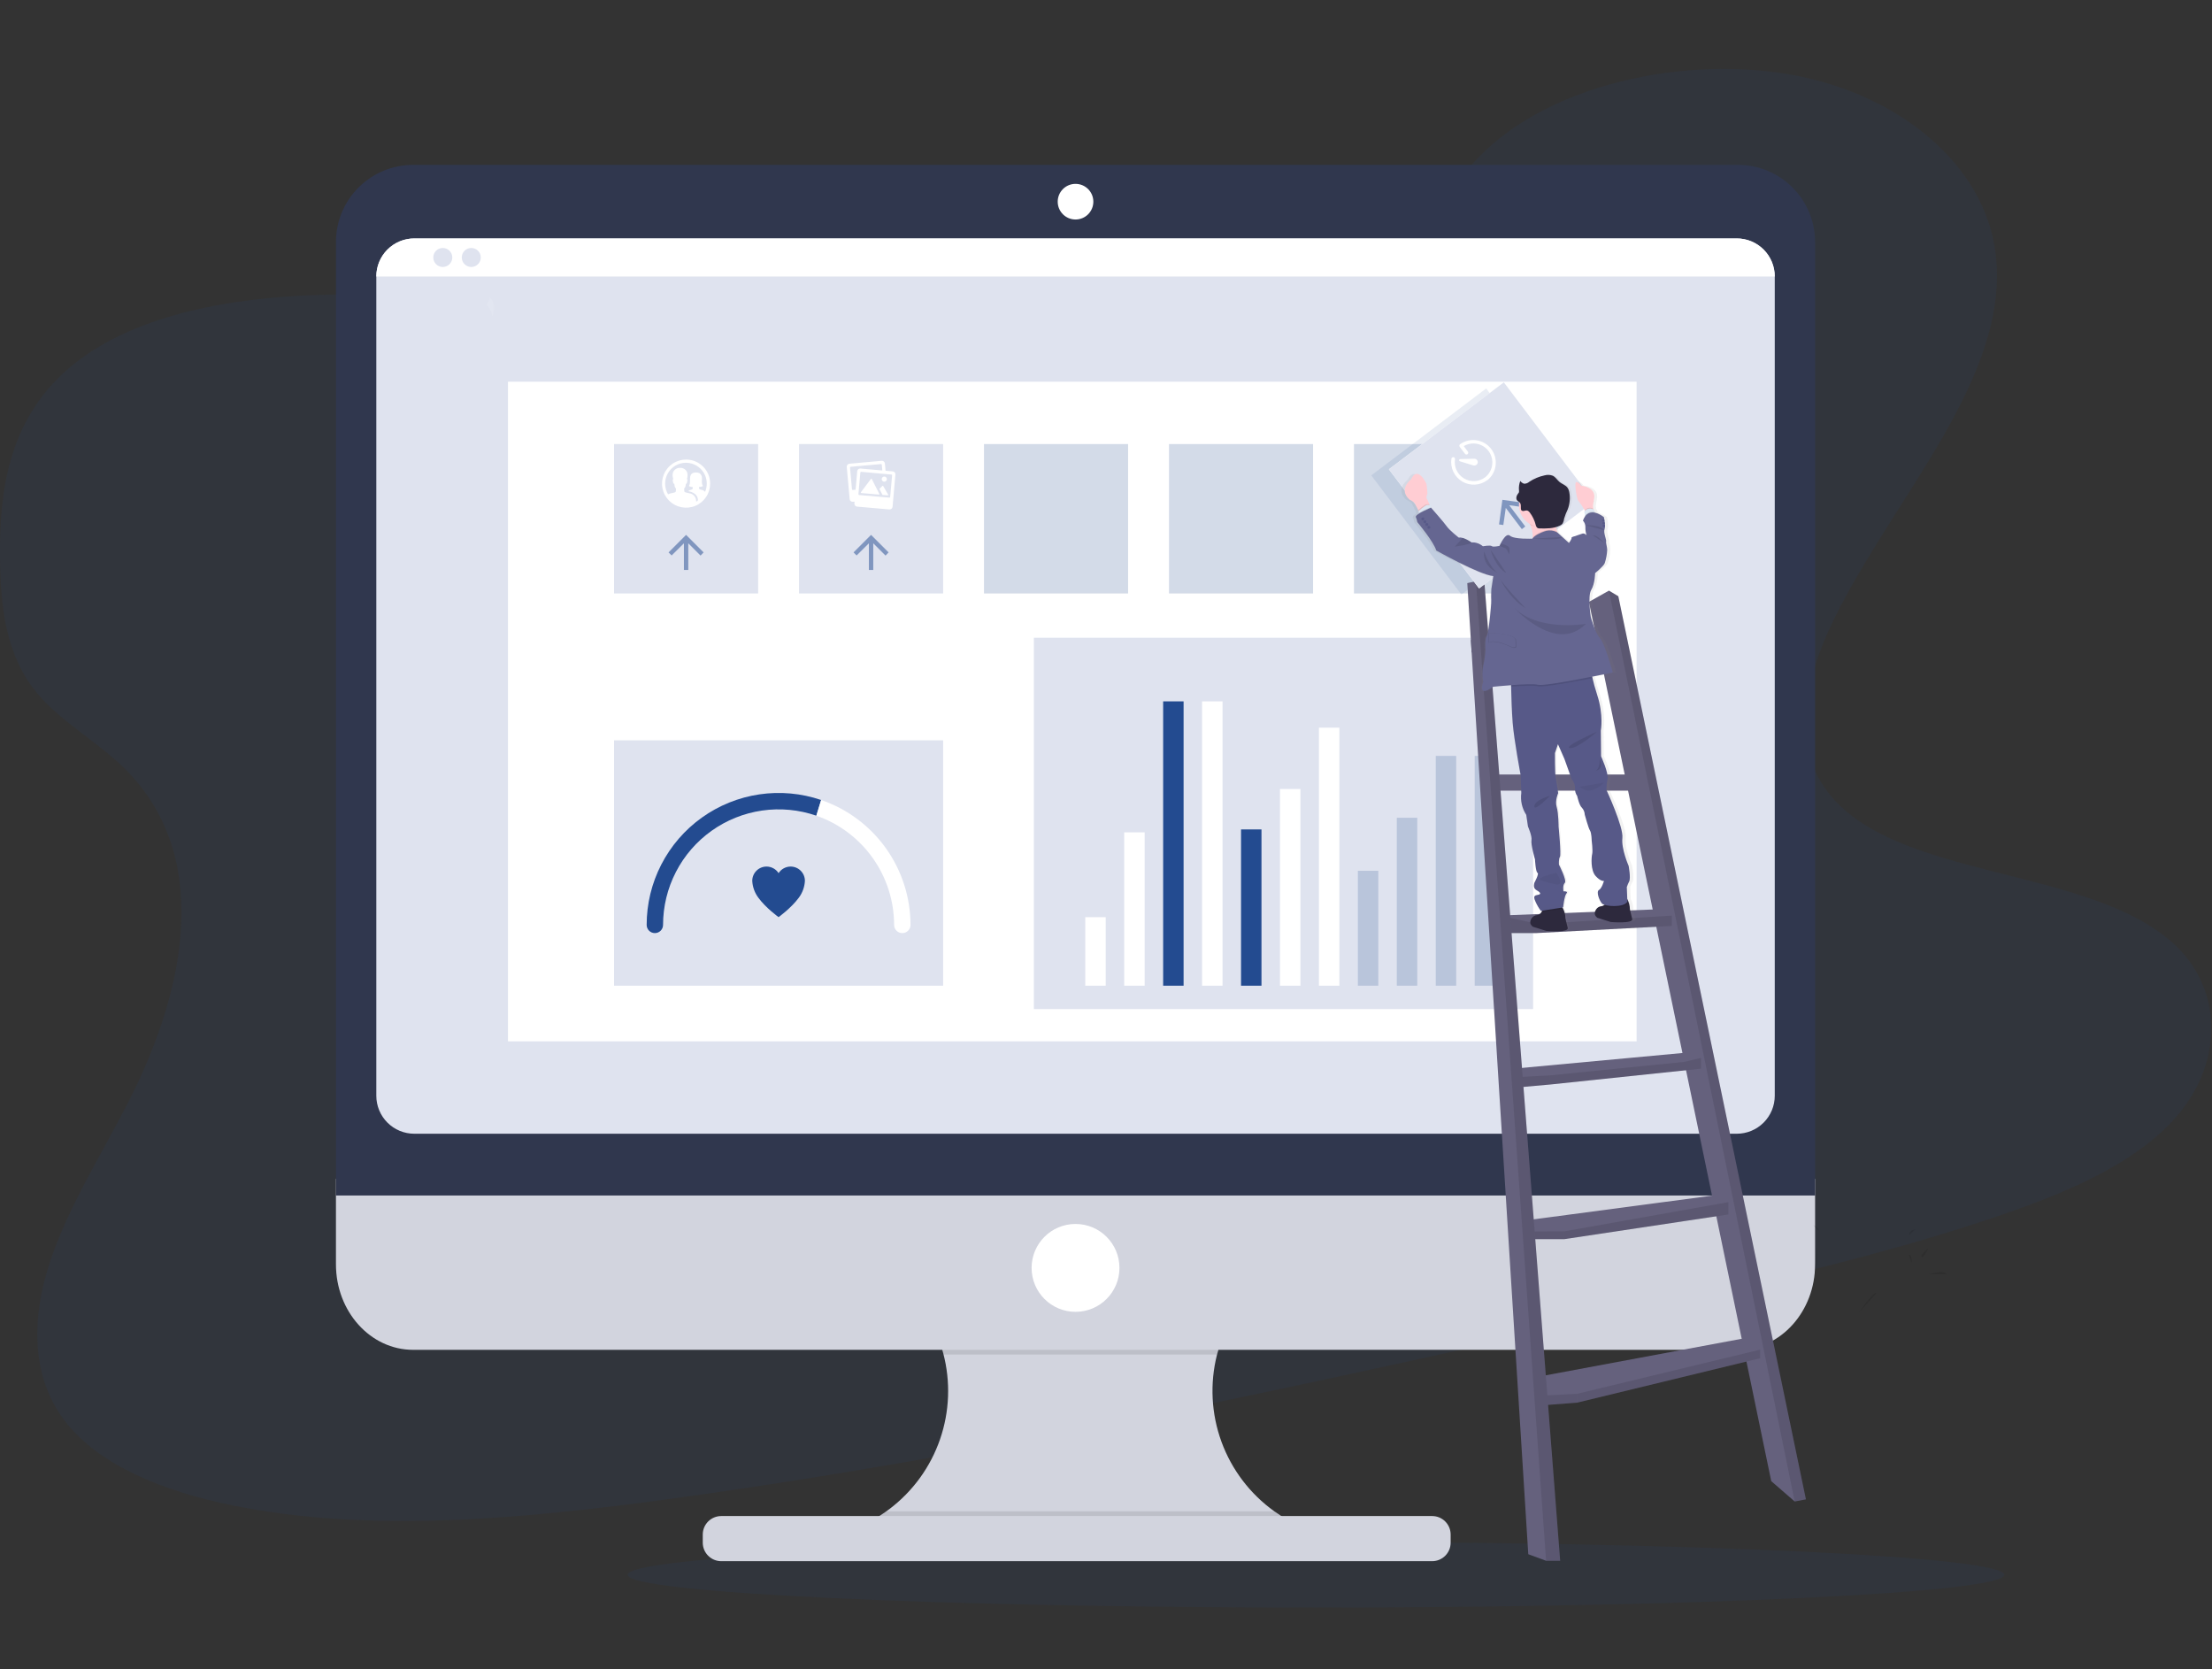 <svg width="1136" height="857" viewBox="0 0 1136 857" fill="none" xmlns="http://www.w3.org/2000/svg">
<rect x="0" y="0" width="1136" height="857" fill="#333333" stroke="none"/>
<g clip-path="url(#clip0)">
<path opacity="0.1" d="M584.53 172.83C513.13 184.75 441.62 178.33 372.78 169.45C303.94 160.57 235.26 149.23 163.71 151.43C117.71 152.86 66.54 161.9 34.71 189.64C4.09 216.34 -0.29 252.83 0 285.82C0.22 310.65 2.55 336.36 19.36 356.31C31.03 370.17 48.87 380.22 62.36 393.03C109.36 437.61 96.03 506.67 66.27 565.16C52.27 592.59 35.16 619.53 25.77 647.65C16.38 675.77 15.45 706.1 33.15 729.43C50.69 752.51 84.24 765.82 119.15 772.94C190.04 787.41 268.72 779.94 344.82 769.56C513.25 746.43 679.85 709.02 845.85 671.72C907.32 657.91 969.06 644.03 1028.2 623.72C1061.04 612.46 1094.45 598.29 1115.48 575.89C1142.17 547.44 1142.41 508.17 1116.04 484.34C1071.85 444.43 972.85 451.89 938.48 406.43C919.54 381.43 927.25 347.82 941.72 318.26C972.72 254.86 1033.47 192.61 1024.72 128.9C1018.72 85.14 976.34 48.51 920.04 38.38C861.04 27.76 785.63 45.49 752.26 88.99C717.85 133.77 647.57 162.31 584.53 172.83Z" fill="#234B90"/>
<path d="M889.28 151.43L889.58 151.94C862.48 185.77 860.69 238.3 860.58 238.75L854.87 232.15C854.97 231.67 862 185.48 889.28 151.43Z" fill="#444053"/>
<path d="M902.18 234.16C902.18 234.16 887.53 203.43 900.57 183.43" stroke="#444053" stroke-miterlimit="10"/>
<path d="M926.99 156.69C926.99 156.69 906.85 175.93 909.42 186.63" stroke="#444053" stroke-miterlimit="10"/>
<path d="M914.85 149.89C914.85 149.89 895.97 153.27 893.33 147.08" stroke="#444053" stroke-miterlimit="10"/>
<path d="M890.31 127.1C890.31 127.1 899.85 139.73 902.31 136.9" stroke="#444053" stroke-miterlimit="10"/>
<path d="M872.9 137.69C872.9 137.69 872.84 165.94 865.2 167.94" stroke="#444053" stroke-miterlimit="10"/>
<path d="M810.02 174.29C810.02 174.29 840.56 176.9 854.65 161.14" stroke="#444053" stroke-miterlimit="10"/>
<path d="M865.01 104.31C865.01 104.31 857.62 132.97 837.24 140.68" stroke="#444053" stroke-miterlimit="10"/>
<path d="M791.7 144.11C791.7 144.11 813.32 151.62 831.91 132.48" stroke="#444053" stroke-miterlimit="10"/>
<path d="M792.52 107.03C792.52 107.03 810.46 107.15 814.67 101.3" stroke="#444053" stroke-miterlimit="10"/>
<path opacity="0.1" d="M675.84 825.45C871.078 825.45 1029.35 817.915 1029.35 808.62C1029.35 799.325 871.078 791.79 675.84 791.79C480.602 791.79 322.33 799.325 322.33 808.62C322.33 817.915 480.602 825.45 675.84 825.45Z" fill="#234B90"/>
<path d="M668.59 784.06V791.88H437.33V785.52C451.433 780.295 463.669 771.003 472.488 758.821C481.308 746.638 486.314 732.113 486.874 717.083C487.434 702.054 483.522 687.196 475.634 674.391C467.745 661.586 456.235 651.41 442.56 645.15H667.02C656.705 649.888 647.58 656.873 640.312 665.594C633.045 674.314 627.82 684.549 625.02 695.55C621.262 710.365 622.059 725.969 627.305 740.324C632.552 754.68 642.005 767.12 654.43 776.02C658.849 779.199 663.596 781.894 668.59 784.06V784.06Z" fill="#D2D4DE"/>
<path opacity="0.1" d="M667.02 645.15C656.705 649.888 647.58 656.873 640.312 665.594C633.045 674.314 627.82 684.549 625.02 695.55H484.58C481.78 684.549 476.555 674.314 469.288 665.594C462.021 656.873 452.895 649.888 442.58 645.15H667.02Z" fill="black"/>
<path d="M172.53 605.32V649.21C172.53 673.46 190.27 693.11 212.16 693.11H892.54C914.43 693.11 932.17 673.46 932.17 649.21V605.32H172.53Z" fill="#D2D4DE"/>
<path opacity="0.1" d="M668.59 784.06V791.88H437.33V785.52C443.674 783.165 449.675 779.969 455.17 776.02H654.41C658.835 779.2 663.589 781.895 668.59 784.06V784.06Z" fill="black"/>
<path d="M735.5 778.46H370.41C365.163 778.46 360.91 782.713 360.91 787.96V792.13C360.91 797.377 365.163 801.63 370.41 801.63H735.5C740.747 801.63 745 797.377 745 792.13V787.96C745 782.713 740.747 778.46 735.5 778.46Z" fill="#D2D4DE"/>
<path d="M932.17 124.29C932.17 113.779 927.995 103.699 920.562 96.267C913.13 88.835 903.05 84.66 892.54 84.66H212.16C201.649 84.66 191.569 88.835 184.137 96.267C176.705 103.699 172.53 113.779 172.53 124.29V613.85H932.17V124.29Z" fill="#30374E"/>
<path d="M911.45 141.97V562.64C911.45 567.814 909.394 572.777 905.735 576.436C902.077 580.094 897.114 582.15 891.94 582.15H212.77C210.207 582.151 207.67 581.647 205.302 580.667C202.934 579.687 200.783 578.25 198.971 576.439C197.159 574.627 195.722 572.475 194.742 570.108C193.762 567.74 193.258 565.202 193.26 562.64V141.97C193.256 139.405 193.758 136.865 194.736 134.495C195.715 132.124 197.151 129.97 198.964 128.155C200.776 126.34 202.928 124.9 205.297 123.918C207.666 122.936 210.205 122.43 212.77 122.43H891.94C894.504 122.431 897.043 122.938 899.411 123.921C901.78 124.903 903.931 126.343 905.743 128.158C907.555 129.972 908.991 132.126 909.971 134.496C910.95 136.866 911.452 139.406 911.45 141.97V141.97Z" fill="#DFE3EF"/>
<path d="M552.35 112.71C557.404 112.71 561.5 108.613 561.5 103.56C561.5 98.507 557.404 94.41 552.35 94.41C547.297 94.41 543.2 98.507 543.2 103.56C543.2 108.613 547.297 112.71 552.35 112.71Z" fill="white"/>
<path d="M552.35 673.6C564.81 673.6 574.91 663.5 574.91 651.04C574.91 638.58 564.81 628.48 552.35 628.48C539.89 628.48 529.79 638.58 529.79 651.04C529.79 663.5 539.89 673.6 552.35 673.6Z" fill="white"/>
<path d="M911.44 141.97H193.26C193.255 139.405 193.755 136.864 194.734 134.493C195.712 132.122 197.148 129.967 198.961 128.152C200.773 126.337 202.926 124.897 205.295 123.915C207.665 122.933 210.205 122.429 212.77 122.43H891.93C894.495 122.429 897.035 122.933 899.404 123.915C901.774 124.897 903.927 126.337 905.739 128.152C907.551 129.967 908.988 132.122 909.966 134.493C910.944 136.864 911.445 139.405 911.44 141.97V141.97Z" fill="white"/>
<path d="M227.4 137.09C230.095 137.09 232.28 134.905 232.28 132.21C232.28 129.515 230.095 127.33 227.4 127.33C224.705 127.33 222.52 129.515 222.52 132.21C222.52 134.905 224.705 137.09 227.4 137.09Z" fill="#DFE3EF"/>
<path d="M242.03 137.09C244.725 137.09 246.91 134.905 246.91 132.21C246.91 129.515 244.725 127.33 242.03 127.33C239.335 127.33 237.15 129.515 237.15 132.21C237.15 134.905 239.335 137.09 242.03 137.09Z" fill="#DFE3EF"/>
<path d="M840.5 196H260.88V534.72H840.5V196Z" fill="white"/>
<path opacity="0.1" d="M931.15 628.97C931.15 628.97 933.44 629.97 933.96 631.46C934.48 632.95 931.15 628.97 931.15 628.97Z" fill="black"/>
<path opacity="0.1" d="M983.57 631.26C983.57 631.26 980.45 631.57 980.34 634.26L983.57 631.26Z" fill="black"/>
<path opacity="0.1" d="M954.66 673.89C954.97 673.58 962.14 662.97 963.81 663.89L954.66 673.89Z" fill="black"/>
<path opacity="0.1" d="M990.33 641.03C990.33 641.03 985.96 644.26 986.89 645.3C987.82 646.34 990.33 641.03 990.33 641.03Z" fill="black"/>
<path opacity="0.1" d="M990.53 654.34C990.53 654.34 998.64 651.74 999.53 654.34H990.53Z" fill="black"/>
<path opacity="0.1" d="M933.31 640.43C933.31 640.43 933.31 652.28 932.31 653.43C931.31 654.58 933.31 640.43 933.31 640.43Z" fill="black"/>
<path opacity="0.1" d="M980.19 644.23L981.69 648.47C981.69 648.47 982.29 644.31 980.19 644.23Z" fill="black"/>
<path d="M389.35 228.01H315.35V304.73H389.35V228.01Z" fill="#DFE3EF"/>
<path d="M484.35 228.01H410.35V304.73H484.35V228.01Z" fill="#DFE3EF"/>
<path opacity="0.2" d="M579.35 228.01H505.35V304.73H579.35V228.01Z" fill="#234B90"/>
<path opacity="0.2" d="M674.35 228.01H600.35V304.73H674.35V228.01Z" fill="#234B90"/>
<path opacity="0.2" d="M769.35 228.01H695.35V304.73H769.35V228.01Z" fill="#234B90"/>
<path opacity="0.1" d="M763.252 199.459L704.238 244.107L750.527 305.289L809.54 260.642L763.252 199.459Z" fill="#234B90"/>
<path d="M352.35 235.97C349.905 235.97 347.515 236.695 345.482 238.054C343.45 239.412 341.865 241.343 340.93 243.602C339.995 245.861 339.751 248.347 340.228 250.745C340.706 253.143 341.884 255.345 343.614 257.073C345.344 258.802 347.547 259.978 349.945 260.454C352.343 260.929 354.829 260.683 357.087 259.746C359.345 258.809 361.275 257.223 362.632 255.19C363.989 253.156 364.712 250.765 364.71 248.32C364.71 246.697 364.39 245.091 363.769 243.592C363.148 242.093 362.237 240.731 361.089 239.584C359.942 238.437 358.579 237.527 357.079 236.907C355.58 236.287 353.973 235.969 352.35 235.97V235.97ZM360.85 251.65C360.37 251.49 359.45 251.44 359.1 251.03C358.93 250.82 359.04 250.03 359.04 250.03C359.674 250.07 360.308 249.946 360.88 249.67C361.11 249.53 361.01 249.51 360.88 249.31C360.23 248.22 360.52 246.84 360.49 245.65C360.531 245.145 360.443 244.638 360.235 244.177C360.027 243.715 359.705 243.314 359.3 243.01C358.726 242.716 358.085 242.575 357.44 242.6C356.93 242.587 356.421 242.668 355.94 242.84C353.42 243.84 354.94 247.19 354.04 249.1C353.89 249.43 353.68 249.54 354.04 249.73C354.585 249.962 355.169 250.087 355.76 250.1C355.76 250.1 355.76 250.85 355.76 250.93C355.69 251.22 355.06 251.42 354.82 251.49C354.479 251.579 354.145 251.693 353.82 251.83C353.774 251.847 353.735 251.878 353.707 251.918C353.679 251.958 353.664 252.006 353.664 252.055C353.664 252.104 353.679 252.152 353.707 252.192C353.735 252.232 353.774 252.263 353.82 252.28C354.054 252.318 354.285 252.375 354.51 252.45C355.526 252.715 356.463 253.223 357.24 253.93C357.949 254.637 358.373 255.58 358.43 256.58C358.443 256.714 358.419 256.849 358.361 256.971C358.303 257.093 358.213 257.196 358.1 257.27L357.76 257.48C357.736 257.497 357.707 257.506 357.677 257.508C357.647 257.509 357.618 257.502 357.592 257.487C357.566 257.473 357.544 257.451 357.53 257.425C357.516 257.399 357.509 257.37 357.51 257.34C357.527 256.49 357.273 255.656 356.784 254.96C356.294 254.264 355.596 253.742 354.79 253.47C353.98 253.19 353.12 253.17 352.32 252.89C352.07 252.81 351.59 252.7 351.49 252.43C351.41 252.144 351.373 251.847 351.38 251.55C351.38 251.32 351.38 251.09 351.38 250.87C351.38 250.65 351.76 250.41 351.84 250.27C352.107 249.686 352.246 249.052 352.25 248.41C352.77 248.55 352.83 247.6 352.92 247.3C353.01 247 353.22 246.06 352.77 245.9C352.908 245.628 352.992 245.333 353.02 245.03C353.172 244.255 353.148 243.455 352.95 242.69C352.694 241.964 352.216 241.336 351.585 240.895C350.954 240.454 350.2 240.221 349.43 240.23C348.646 240.164 347.86 240.346 347.184 240.75C346.508 241.153 345.975 241.758 345.66 242.48C345.414 243.238 345.356 244.044 345.49 244.83C345.514 245.201 345.609 245.565 345.77 245.9C345.39 246.07 345.5 246.9 345.57 247.17C345.64 247.44 345.75 248.56 346.29 248.41C346.327 248.896 346.404 249.377 346.52 249.85C346.616 250.162 346.784 250.446 347.01 250.68C347.11 250.8 347.17 250.81 347.16 250.96C347.179 251.436 347.142 251.913 347.05 252.38C346.93 252.83 345.94 253.02 345.54 253.1C344.691 253.207 343.861 253.439 343.08 253.79C342.122 252.173 341.606 250.332 341.584 248.452C341.563 246.572 342.036 244.72 342.958 243.081C343.879 241.442 345.215 240.075 346.832 239.116C348.449 238.158 350.29 237.642 352.17 237.62C355.005 237.599 357.733 238.699 359.76 240.68C360.778 241.672 361.587 242.859 362.138 244.17C362.69 245.48 362.973 246.888 362.97 248.31C362.971 249.763 362.679 251.202 362.11 252.54C361.766 252.114 361.303 251.801 360.78 251.64L360.85 251.65Z" fill="white"/>
<path opacity="0.5" d="M353.48 292.65V278.98L359.78 285.28L361.35 283.65L352.35 274.65L343.35 283.65L344.93 285.22L351.23 278.98V292.65H353.48Z" fill="#234B90"/>
<path opacity="0.5" d="M448.48 292.65V278.98L454.78 285.28L456.35 283.65L447.35 274.65L438.35 283.65L439.92 285.22L446.23 278.98V292.65H448.48Z" fill="#234B90"/>
<path d="M447.7 245.93C447.675 245.897 447.642 245.87 447.605 245.852C447.568 245.833 447.527 245.823 447.485 245.823C447.443 245.823 447.402 245.833 447.365 245.852C447.328 245.87 447.295 245.897 447.27 245.93L442.14 252.74C442.108 252.777 442.087 252.821 442.079 252.869C442.072 252.917 442.078 252.966 442.096 253.011C442.115 253.056 442.146 253.094 442.185 253.122C442.225 253.151 442.271 253.167 442.32 253.17L451.32 253.95C451.368 253.955 451.416 253.946 451.459 253.925C451.502 253.904 451.538 253.872 451.564 253.832C451.59 253.791 451.604 253.745 451.605 253.697C451.606 253.649 451.594 253.601 451.57 253.56L447.71 245.96L447.7 245.93ZM453.55 249.55C453.525 249.517 453.492 249.49 453.455 249.472C453.418 249.453 453.377 249.443 453.335 249.443C453.293 249.443 453.252 249.453 453.215 249.472C453.178 249.49 453.145 249.517 453.12 249.55L451.74 250.95C451.706 250.993 451.687 251.046 451.687 251.1C451.687 251.155 451.706 251.208 451.74 251.25L453.16 254.01C453.18 254.046 453.209 254.077 453.244 254.099C453.279 254.122 453.319 254.136 453.36 254.14L455.87 254.35C455.918 254.355 455.966 254.346 456.009 254.325C456.052 254.304 456.088 254.272 456.114 254.232C456.14 254.191 456.154 254.145 456.155 254.097C456.156 254.049 456.144 254.001 456.12 253.96L453.58 249.58L453.55 249.55ZM454.16 247.34C454.463 247.335 454.756 247.225 454.989 247.031C455.221 246.836 455.381 246.568 455.44 246.27C455.491 246.003 455.459 245.726 455.347 245.477C455.235 245.229 455.049 245.021 454.814 244.883C454.579 244.745 454.307 244.682 454.036 244.705C453.764 244.727 453.506 244.833 453.297 245.007C453.088 245.182 452.938 245.417 452.868 245.681C452.798 245.944 452.811 246.223 452.906 246.478C453 246.734 453.172 246.954 453.396 247.108C453.621 247.262 453.887 247.343 454.16 247.34Z" fill="white"/>
<path d="M458.46 242.04L454.79 241.72L454.45 237.98C454.412 237.58 454.217 237.211 453.908 236.954C453.599 236.698 453.2 236.574 452.8 236.61L436.23 238.11C436.032 238.128 435.84 238.184 435.664 238.276C435.488 238.368 435.332 238.494 435.205 238.646C435.078 238.798 434.982 238.974 434.923 239.164C434.864 239.353 434.842 239.552 434.86 239.75L436.35 256.29C436.369 256.488 436.427 256.68 436.52 256.855C436.613 257.031 436.74 257.186 436.893 257.312C437.046 257.439 437.223 257.533 437.413 257.591C437.603 257.649 437.802 257.669 438 257.65L438.87 257.58L438.79 258.51C438.772 258.708 438.794 258.907 438.854 259.097C438.914 259.286 439.011 259.462 439.139 259.614C439.268 259.765 439.425 259.89 439.602 259.98C439.779 260.071 439.972 260.125 440.17 260.14L456.75 261.59C457.15 261.623 457.547 261.497 457.855 261.238C458.162 260.98 458.355 260.61 458.39 260.21L459.85 243.67C459.868 243.472 459.846 243.273 459.786 243.083C459.726 242.894 459.629 242.718 459.501 242.566C459.373 242.415 459.215 242.29 459.038 242.2C458.861 242.109 458.668 242.055 458.47 242.04H458.46ZM437.95 251.6C437.851 251.606 437.754 251.574 437.678 251.511C437.602 251.448 437.553 251.358 437.54 251.26L436.54 240.1C436.535 240.051 436.539 240.001 436.553 239.953C436.568 239.905 436.591 239.861 436.623 239.823C436.655 239.784 436.694 239.753 436.738 239.73C436.782 239.707 436.831 239.694 436.88 239.69L452.45 238.29C452.549 238.284 452.646 238.316 452.722 238.379C452.798 238.442 452.848 238.532 452.86 238.63L453.13 241.58L441.88 240.58C441.682 240.562 441.483 240.583 441.294 240.643C441.104 240.702 440.928 240.798 440.776 240.925C440.624 241.052 440.498 241.208 440.406 241.384C440.314 241.56 440.258 241.752 440.24 241.95L439.41 251.45L437.95 251.59V251.6ZM458.16 244.03L457.16 255.19C457.15 255.289 457.101 255.38 457.025 255.444C456.948 255.507 456.849 255.538 456.75 255.53L455.75 255.44L441.21 254.18C441.16 254.176 441.111 254.163 441.067 254.14C441.022 254.117 440.982 254.086 440.95 254.048C440.917 254.01 440.893 253.965 440.877 253.918C440.862 253.87 440.856 253.82 440.86 253.77L441.07 251.32L441.84 242.62C441.843 242.57 441.855 242.522 441.877 242.477C441.898 242.433 441.929 242.393 441.966 242.36C442.003 242.328 442.047 242.303 442.094 242.287C442.141 242.272 442.191 242.266 442.24 242.27L453.29 243.27L454.94 243.42L457.82 243.67C457.911 243.677 457.996 243.718 458.059 243.785C458.122 243.851 458.158 243.939 458.16 244.03V244.03Z" fill="white"/>
<path d="M484.35 380.14H315.35V506.14H484.35V380.14Z" fill="#DFE3EF"/>
<path d="M419.24 418.84C410.302 415.754 400.755 414.848 391.396 416.198C382.037 417.548 373.136 421.115 365.434 426.602C357.732 432.089 351.453 439.336 347.12 447.741C342.786 456.145 340.523 465.464 340.52 474.92C340.52 476.037 340.077 477.107 339.287 477.897C338.497 478.687 337.427 479.13 336.31 479.13C335.194 479.13 334.123 478.687 333.333 477.897C332.544 477.107 332.1 476.037 332.1 474.92C332.105 464.147 334.677 453.531 339.604 443.951C344.53 434.37 351.67 426.102 360.43 419.832C369.19 413.562 379.318 409.47 389.975 407.896C400.632 406.322 411.511 407.31 421.71 410.78" fill="#234B90"/>
<path d="M421.71 410.78C435.087 415.359 446.7 424.002 454.928 435.501C463.155 447 467.585 460.781 467.6 474.92C467.6 476.037 467.157 477.107 466.367 477.897C465.578 478.686 464.507 479.13 463.39 479.13C462.274 479.13 461.203 478.686 460.413 477.897C459.624 477.107 459.18 476.037 459.18 474.92C459.166 462.583 455.313 450.557 448.156 440.509C441 430.46 430.894 422.887 419.24 418.84" fill="white"/>
<path d="M406.09 444.96H406.02C404.791 444.964 403.583 445.276 402.506 445.866C401.428 446.457 400.515 447.307 399.85 448.34C399.185 447.307 398.272 446.457 397.194 445.866C396.117 445.276 394.909 444.964 393.68 444.96H393.61C391.674 444.976 389.822 445.756 388.459 447.131C387.095 448.506 386.33 450.364 386.33 452.3C386.49 455.421 387.572 458.424 389.44 460.93C393.35 466.28 399.85 470.93 399.85 470.93C399.85 470.93 406.35 466.25 410.26 460.93C412.128 458.424 413.21 455.421 413.37 452.3C413.37 450.364 412.605 448.506 411.241 447.131C409.878 445.756 408.026 444.976 406.09 444.96V444.96Z" fill="#234B90"/>
<path d="M787.35 327.47H530.96V518.14H787.35V327.47Z" fill="#DFE3EF"/>
<path d="M567.85 470.95H557.35V506.14H567.85V470.95Z" fill="white"/>
<path d="M587.85 427.39H577.35V506.14H587.85V427.39Z" fill="white"/>
<path d="M607.85 388.14H597.35V506.14H607.85V388.14Z" fill="#DFE3EF"/>
<path d="M627.85 360.14H617.35V506.14H627.85V360.14Z" fill="white"/>
<path d="M607.85 360.14H597.35V506.14H607.85V360.14Z" fill="#234B90"/>
<path d="M647.85 425.89H637.35V506.14H647.85V425.89Z" fill="#234B90"/>
<path d="M667.85 405.14H657.35V506.14H667.85V405.14Z" fill="white"/>
<path d="M687.85 373.64H677.35V506.14H687.85V373.64Z" fill="white"/>
<path opacity="0.2" d="M707.85 447.14H697.35V506.14H707.85V447.14Z" fill="#234B90"/>
<path opacity="0.2" d="M727.85 419.89H717.35V506.14H727.85V419.89Z" fill="#234B90"/>
<path opacity="0.2" d="M747.85 388.14H737.35V506.14H747.85V388.14Z" fill="#234B90"/>
<path opacity="0.2" d="M767.85 388.14H757.35V506.14H767.85V388.14Z" fill="#234B90"/>
<path d="M816.01 309.05L826.29 303.27L831.11 306.16L927.45 769.88L921.68 770.98L909.64 760.53L816.01 309.05Z" fill="#65617D"/>
<path opacity="0.1" d="M826.29 303.27L921.68 770.98L927.45 769.88L831.11 306.16L826.29 303.27Z" fill="black"/>
<path d="M755.38 328.62L828.7 335.64V341.31L755.77 334.96L755.38 328.62Z" fill="#65617D"/>
<path d="M763.15 397.7H840.9V406H762.15L763.15 397.7Z" fill="#65617D"/>
<path d="M770.28 470.13L848.77 467.01L858.59 470.13V475.45L788.85 479.12H770.92L770.28 470.13Z" fill="#65617D"/>
<path opacity="0.1" d="M789.85 474.45L858.59 470.13V475.45L788.85 479.12L789.85 474.45Z" fill="black"/>
<path opacity="0.1" d="M770.28 470.13L789.85 474.45L788.85 479.12H770.92L770.28 470.13Z" fill="black"/>
<path d="M777.39 548.74L864.05 540.7L873.6 543.19V548.74L796.19 556.87L777.39 558.54V548.74Z" fill="#65617D"/>
<path opacity="0.1" d="M795.86 552.2L864.99 545.25L873.6 543.19V548.74L796.19 556.87L795.86 552.2Z" fill="black"/>
<path opacity="0.1" d="M776.23 553.22L795.86 552.2L796.19 556.87L777.39 558.54L776.23 553.22Z" fill="black"/>
<path d="M781.51 626.92L879.24 613.94L887.62 617.27V623.61L803.32 636.29H783.51L781.51 626.92Z" fill="#65617D"/>
<path opacity="0.1" d="M803.32 632.28L887.62 617.27V623.61L803.32 636.29V632.28Z" fill="black"/>
<path opacity="0.1" d="M782.68 632.39L803.32 632.28V636.29H783.51L782.68 632.39Z" fill="black"/>
<path d="M787.28 707.42L894.48 687.43L903.97 693.01V697.42L809.91 720.24L790.52 721.71L787.28 707.42Z" fill="#65617D"/>
<path opacity="0.1" d="M809.91 715.7L903.97 693.01V697.42L809.91 720.24V715.7Z" fill="black"/>
<path opacity="0.1" d="M789.39 716.73L809.91 715.7V720.24L790.52 721.71L789.39 716.73Z" fill="black"/>
<path d="M762.21 297.49L753.54 299.42L784.86 798.06L794.01 801.43H801.24L762.21 297.49Z" fill="#65617D"/>
<path opacity="0.1" d="M757.98 298.43L794.01 801.43H801.24L762.21 297.49L757.98 298.43Z" fill="black"/>
<path d="M772.304 196.325L713.291 240.972L759.58 302.155L818.593 257.507L772.304 196.325Z" fill="white"/>
<path d="M772.304 196.325L713.291 240.972L759.58 302.155L818.593 257.507L772.304 196.325Z" fill="#DFE3EF"/>
<path opacity="0.5" d="M783.32 270.35L775.08 259.43L783.9 260.65L784.17 258.4L771.57 256.65L769.85 269.28L772.05 269.59L773.31 260.81L781.56 271.71L783.32 270.35Z" fill="#234B90"/>
<path d="M763.85 246.52C762.01 247.912 759.797 248.724 757.494 248.851C755.191 248.978 752.902 248.415 750.92 247.233C748.939 246.052 747.355 244.306 746.372 242.22C745.388 240.133 745.05 237.8 745.4 235.52C745.418 235.399 745.46 235.283 745.523 235.178C745.586 235.074 745.67 234.983 745.768 234.91C745.867 234.838 745.978 234.786 746.097 234.756C746.216 234.727 746.339 234.722 746.46 234.74C746.705 234.779 746.924 234.914 747.07 235.114C747.216 235.315 747.277 235.565 747.24 235.81C746.939 237.726 747.218 239.687 748.04 241.443C748.862 243.199 750.19 244.67 751.853 245.666C753.517 246.662 755.44 247.139 757.376 247.034C759.312 246.93 761.173 246.249 762.72 245.08C764.656 243.549 765.937 241.34 766.305 238.899C766.673 236.459 766.1 233.97 764.702 231.936C763.304 229.902 761.185 228.476 758.775 227.946C756.364 227.415 753.842 227.821 751.72 229.08L753.91 231.97C754.031 232.169 754.073 232.405 754.03 232.634C753.986 232.862 753.86 233.066 753.674 233.207C753.489 233.347 753.258 233.414 753.027 233.395C752.795 233.375 752.579 233.27 752.42 233.1L749.64 229.43C749.491 229.232 749.427 228.983 749.461 228.738C749.494 228.493 749.623 228.271 749.82 228.12C752.277 226.357 755.327 225.624 758.317 226.077C761.308 226.53 764.003 228.132 765.829 230.544C767.655 232.955 768.466 235.984 768.091 238.985C767.716 241.987 766.183 244.722 763.82 246.61L763.85 246.52Z" fill="white"/>
<path d="M749.9 235.72L757 235.55C757.239 235.527 757.481 235.553 757.709 235.627C757.938 235.701 758.148 235.822 758.328 235.981C758.508 236.14 758.654 236.335 758.755 236.552C758.857 236.77 758.912 237.006 758.919 237.247C758.925 237.487 758.881 237.726 758.791 237.948C758.701 238.171 758.566 238.373 758.395 238.541C758.223 238.709 758.019 238.841 757.794 238.926C757.57 239.012 757.33 239.051 757.09 239.04C756.9 239.045 756.711 239.018 756.53 238.96L749.74 236.86C749.667 236.837 749.599 236.8 749.54 236.751C749.482 236.702 749.433 236.642 749.398 236.574C749.363 236.506 749.341 236.432 749.335 236.356C749.328 236.28 749.337 236.203 749.36 236.13C749.397 236.014 749.469 235.913 749.565 235.84C749.662 235.766 749.779 235.724 749.9 235.72V235.72Z" fill="white"/>
<path d="M840.03 471.75C839.29 469.07 838.81 466.75 838.81 466.75C838.795 464.958 838.324 463.199 837.44 461.64V460.9L837.23 455.46C837.57 454.459 837.995 453.489 838.5 452.56C839.41 450.81 838.19 444.56 838.19 444.56C838.19 444.56 834.19 435.86 834.89 430.22C835.59 424.58 826.47 405.62 826.47 405.62C826.446 403.757 826.638 401.899 827.04 400.08C827.113 399.698 827.133 399.307 827.1 398.92C827.105 398.873 827.105 398.826 827.1 398.78V398.78C826.83 395.09 823.64 388.27 823.64 388.27L823.53 375.05C823.53 375.05 825.09 367.19 821.65 356.86C820.44 353.25 819.65 350.36 819.13 348.12C819.07 347.87 819.02 347.62 818.97 347.39C825.19 346.19 829.97 345.21 829.97 345.21C829.97 345.21 825.75 330.15 823.19 327.59C820.63 325.03 818.35 316.74 818.35 316.74C818.35 316.74 816.66 306.05 818.6 302.83C820.54 299.61 820.6 294.19 820.6 294.19C820.6 294.19 825.18 290.59 825.71 289.05C826.459 286.851 826.9 284.559 827.02 282.24C826.95 280.44 826.3 278.84 826.46 277.89C826.62 276.94 824.91 273.38 825.63 271.64C825.817 271.107 825.901 270.544 825.88 269.98C825.88 269.98 825.88 269.98 825.88 269.93C825.83 268.435 825.635 266.948 825.3 265.49C823.894 264.391 822.272 263.6 820.54 263.17L820.42 262.77L820.11 261.71C819.958 261.617 819.801 261.534 819.64 261.46V261.07L819.54 259.53L820.15 256.03C821.36 249.94 813.28 249.35 813.28 249.35C812.74 248.427 811.872 247.741 810.85 247.43C809.21 246.92 810.93 256.51 811.71 257.1C812.962 258.623 814.089 260.245 815.08 261.95V261.95L815.22 262.19C815.093 262.314 814.976 262.448 814.87 262.59L815.26 264.67L815.32 264.99C814.808 265.671 814.403 266.426 814.12 267.23C814.55 267.677 814.887 268.205 815.112 268.784C815.337 269.362 815.445 269.98 815.43 270.6C815.368 272.015 815.586 273.429 816.07 274.76C815.98 274.67 814.9 273.58 813.88 273.9C812.86 274.22 810 275.19 810 275.19C810 275.19 807.85 275.65 808.07 276.12C808.29 276.59 806.7 278.74 806.7 278.74L800.7 273.47C800.64 273.3 800.57 273.14 800.51 272.97C800.243 272.196 800.046 271.399 799.92 270.59C800.545 270.41 801.156 270.186 801.75 269.92C802.354 269.689 802.892 269.315 803.32 268.83C803.775 268.056 804.058 267.193 804.15 266.3C804.7 264.625 805.368 262.991 806.15 261.41C807.241 258.657 807.529 255.65 806.98 252.74C806.847 251.843 806.505 250.99 805.98 250.25C804.98 248.99 803.24 248.52 801.98 247.53C800.72 246.54 799.83 244.98 798.34 244.26C796.929 243.709 795.377 243.636 793.92 244.05C791.009 244.656 788.238 245.803 785.75 247.43C784.993 248.073 784.033 248.427 783.04 248.43C782.237 248.208 781.532 247.722 781.04 247.05C781.04 247.05 781.04 246.99 781.04 246.97L780.98 246.89C780.412 248.277 780.159 249.773 780.24 251.27C780.24 251.497 780.26 251.727 780.3 251.96C780.295 252.04 780.295 252.12 780.3 252.2C780.305 252.27 780.305 252.34 780.3 252.41V252.41C780.309 252.513 780.309 252.617 780.3 252.72C780.186 253.021 780.008 253.293 779.78 253.52C779.616 253.728 779.469 253.949 779.34 254.18C779.359 254.099 779.382 254.018 779.41 253.94C779.057 254.496 778.87 255.141 778.87 255.8C778.865 256.276 779.04 256.737 779.36 257.09C779.669 257.362 780.004 257.603 780.36 257.81C780.266 258.452 780.233 259.102 780.26 259.75C780.342 261.682 780.922 263.559 781.943 265.201C782.965 266.843 784.393 268.193 786.09 269.12C786.17 269.28 786.24 269.44 786.31 269.61C787.226 271.574 787.671 273.724 787.61 275.89C787.61 276.05 787.61 276.2 787.55 276.36L787.35 276.61C787.35 276.61 777.78 277.07 775.44 275.11C773.1 273.15 769.94 280.32 769.94 280.32C769.94 280.32 766.53 281.12 765.82 280.48C765.11 279.84 761.1 280.57 761.1 280.57C759.405 279.155 757.234 278.439 755.03 278.57C753.648 277.604 752.137 276.84 750.54 276.3V276.3H750.42C749.719 276.078 748.978 276.013 748.25 276.11C748.25 276.11 743.39 272.4 741.93 270.36C740.47 268.32 733.64 260.82 733.6 260.79V260.42L733.48 259.29C733.286 259.33 733.088 259.354 732.89 259.36L732.75 258.98C732.332 257.892 731.824 256.842 731.23 255.84C731.23 255.84 731.23 254.41 731.58 254.04C731.93 253.67 731.19 248.46 731.19 248.46C731.19 248.46 726.57 238.7 723.05 246.26C723.05 246.26 716.05 251.33 722.29 256.68C722.29 256.68 724.74 257.75 725.12 258.68C725.37 259.28 726.25 260.92 726.84 262.01L727.11 262.5L727.04 262.56L727.17 263.49V263.85C726.06 264.54 725.32 265.21 725.52 265.69C725.888 266.497 726.154 267.347 726.31 268.22C726.31 268.22 735.06 278.35 736.31 282.78C736.31 282.78 759.2 295.22 766.6 295.89L765.6 302.58C765.6 302.58 765.36 306.58 765.51 308.01C765.66 309.44 764.93 315.93 764.93 315.93C764.93 315.93 764.02 325.48 762.99 326.85C761.96 328.22 762.38 333.92 762.38 333.92C762.226 336.658 761.838 339.378 761.22 342.05C760.687 344.72 760.687 347.47 761.22 350.14C761.22 350.14 757.82 358.83 766.53 352.69C766.53 352.69 770.91 352.25 775.95 351.88C775.95 352.05 775.95 352.22 775.95 352.39C775.95 353.04 775.95 353.74 775.95 354.48C776.07 359.38 776.3 366.13 776.72 371.23C777.46 380.23 780.9 398 780.9 398L781.24 407C781.101 407.852 781.047 408.717 781.08 409.58C781.138 412.745 782.095 415.828 783.84 418.47L784.76 424.47C784.76 424.47 786.53 428.35 786.65 430.7C786.649 430.894 786.633 431.088 786.6 431.28C786.562 431.585 786.562 431.894 786.6 432.2C786.6 434.92 788.5 441.36 788.5 441.36C788.5 441.36 788.85 447.91 789.85 448.25C790.85 448.59 788.85 452.07 788.32 453.08C788.32 453.02 788.32 452.96 788.32 452.9L788.21 453.1C788.029 453.637 787.944 454.203 787.96 454.77C787.924 455.219 788.016 455.67 788.225 456.07C788.434 456.469 788.751 456.802 789.14 457.03C791.05 458.1 792.09 459.03 790.52 459.45C789.943 459.564 789.372 459.707 788.81 459.88C788.81 459.81 788.74 459.73 788.72 459.67C788.493 459.758 788.307 459.925 788.194 460.14C788.082 460.355 788.052 460.604 788.11 460.84C788.159 461.615 788.389 462.369 788.78 463.04C789.543 464.725 790.5 466.315 791.63 467.78L792.38 467.67C792.278 467.962 792.14 468.241 791.97 468.5C791.698 468.914 791.331 469.257 790.9 469.5C790.498 469.759 790.05 469.935 789.58 470.02C789.047 470.055 788.528 470.203 788.057 470.455C787.586 470.707 787.175 471.056 786.85 471.48C785.92 472.78 785.37 474.53 787.36 475.97L794.48 478.12C794.48 478.12 806.55 479.1 805.85 476.43C805.15 473.76 804.62 471.43 804.62 471.43C804.603 469.772 804.206 468.14 803.46 466.66C803.322 466.42 803.168 466.19 803 465.97L803.43 465.91C803.43 465.91 804.08 459.91 805.21 458.7C805.48 458.43 805.53 458.22 805.46 458.07C805.57 457.74 805.25 457.56 804.85 457.47C804.85 457.55 804.8 457.62 804.78 457.71C804.39 457.641 803.995 457.611 803.6 457.62C803.6 457.62 803.09 454.5 804.32 453.31C804.418 453.176 804.487 453.024 804.523 452.862C804.559 452.7 804.562 452.533 804.53 452.37C804.524 451.941 804.463 451.514 804.35 451.1C804.347 451.123 804.347 451.147 804.35 451.17C803.52 448.669 802.48 446.244 801.24 443.92C801.24 443.92 801.04 441.07 801.78 439.92C802.52 438.77 801.08 424.44 801.08 424.44C801.08 424.44 801.08 417.49 800.08 414.29C799.08 411.09 800.89 407.22 800.89 407.22V407.02C800.89 407.02 800.83 406.59 800.73 405.93V406C800.46 404.17 799.96 400.86 799.62 399.33C799.15 397.16 799.24 386.69 799.24 386.69L800.83 382.16L804.27 389.73L808 399.86C808.998 401.098 809.641 402.584 809.86 404.16C809.86 404.27 809.86 404.38 809.86 404.48C809.845 404.71 809.845 404.94 809.86 405.17C809.855 406.469 810.261 407.736 811.02 408.79C811.02 408.79 812.09 413.6 813.51 414.79C814.428 415.754 814.965 417.019 815.02 418.35C815.02 418.35 816.96 425.35 817.79 426.52C818.5 427.52 818.64 430.4 818.67 431.27C818.67 431.44 818.67 431.53 818.67 431.53C818.67 431.53 818.99 434.03 819.07 436.15V436.84C819.051 437.376 818.977 437.909 818.85 438.43C818.845 438.463 818.845 438.497 818.85 438.53C818.85 438.41 818.85 438.29 818.85 438.17C818.558 439.617 818.447 441.095 818.52 442.57C818.57 445.1 819.07 448.08 820.67 449.78C823.44 452.72 825.09 452.27 825.09 452.27C825.09 452.27 823.96 456.12 822.42 456.94C822.36 456.971 822.306 457.011 822.26 457.06C822.256 456.987 822.256 456.913 822.26 456.84C822.095 457.036 821.973 457.265 821.902 457.511C821.831 457.758 821.814 458.016 821.85 458.27C821.996 460.298 822.749 462.235 824.01 463.83C824.396 464.179 824.864 464.426 825.37 464.55L825.13 464.71C824.96 464.816 824.783 464.91 824.6 464.99C824.346 465.109 824.077 465.19 823.8 465.23C823.267 465.266 822.749 465.415 822.278 465.667C821.807 465.918 821.396 466.267 821.07 466.69C820.15 467.99 819.6 469.74 821.59 471.18L828.7 473.33C828.7 473.33 840.78 474.43 840.03 471.75Z" fill="url(#paint0_linear)"/>
<path d="M794.09 478.01L787.2 475.85C785.27 474.41 785.8 472.66 786.7 471.36C787.01 470.942 787.406 470.595 787.861 470.343C788.317 470.091 788.821 469.94 789.34 469.9C789.799 469.826 790.236 469.652 790.62 469.39C791.028 469.141 791.371 468.798 791.62 468.39C792.087 467.583 792.319 466.662 792.29 465.73C792.29 465.73 799.67 463.26 801.79 465.37C802.189 465.745 802.526 466.18 802.79 466.66C803.519 468.142 803.905 469.769 803.92 471.42C803.92 471.42 804.4 473.78 805.12 476.42C805.84 479.06 794.09 478.01 794.09 478.01Z" fill="#2D293D"/>
<path d="M827.22 473.43L820.33 471.27C818.4 469.82 818.93 468.07 819.82 466.78C820.127 466.359 820.522 466.01 820.978 465.757C821.434 465.505 821.94 465.356 822.46 465.32C822.729 465.286 822.99 465.205 823.23 465.08C823.406 465.002 823.576 464.911 823.74 464.81C825.6 463.69 825.46 461.12 825.46 461.12C825.46 461.12 832.83 458.65 834.96 460.76C835.245 461.044 835.497 461.359 835.71 461.7C836.571 463.27 837.032 465.029 837.05 466.82C837.05 466.82 837.52 469.18 838.24 471.82C838.96 474.46 827.22 473.43 827.22 473.43Z" fill="#2D293D"/>
<path opacity="0.1" d="M801.85 465.35C802.249 465.725 802.586 466.16 802.85 466.64V466.64L791.72 468.37C792.187 467.563 792.419 466.642 792.39 465.71C792.39 465.71 799.71 463.24 801.85 465.35Z" fill="black"/>
<path opacity="0.1" d="M835.71 461.66L835.79 463.75C834.16 466.69 825.73 466.38 823.23 465.04C823.406 464.962 823.576 464.871 823.74 464.77C825.6 463.65 825.46 461.08 825.46 461.08C825.46 461.08 832.83 458.61 834.96 460.72C835.245 461.004 835.497 461.319 835.71 461.66Z" fill="black"/>
<path d="M836.69 452.59C836.204 453.521 835.796 454.491 835.47 455.49L835.76 462.99C833.98 466.2 824.06 465.54 822.66 463.88C821.26 462.22 819.66 457.81 821.16 456.99C822.66 456.17 823.74 452.32 823.74 452.32C823.74 452.32 822.14 452.77 819.46 449.82C816.78 446.87 817.28 440.11 817.69 438.47C818.1 436.83 817.42 431.47 817.42 431.47C817.42 431.47 817.37 427.67 816.56 426.47C815.75 425.27 813.87 418.3 813.87 418.3C813.816 416.977 813.295 415.716 812.4 414.74C811.02 413.56 809.98 408.74 809.98 408.74C809.167 407.571 808.776 406.161 808.87 404.74C809.07 402.35 807.07 399.86 807.07 399.86L803.44 389.72L800.11 382.14L798.57 386.67C798.57 386.67 798.49 397.14 798.96 399.31C799.43 401.48 800.22 407.26 800.22 407.26C800.22 407.26 798.46 411.13 799.44 414.33C800.42 417.53 800.44 424.47 800.44 424.47C800.44 424.47 801.85 438.79 801.13 439.95C800.41 441.11 800.62 443.95 800.62 443.95C800.62 443.95 804.84 452.16 803.62 453.35C802.4 454.54 802.93 457.66 802.93 457.66C802.93 457.66 805.59 457.55 804.49 458.74C803.39 459.93 802.77 465.94 802.77 465.94L791.33 467.71C790.234 466.239 789.308 464.649 788.57 462.97C786.92 459.51 788.74 459.82 790.25 459.38C791.76 458.94 790.76 458.03 788.91 456.96C787.06 455.89 788.01 453.28 788.01 453.28C788.01 453.28 790.59 448.52 789.62 448.18C788.65 447.84 788.31 441.28 788.31 441.28C788.31 441.28 786.11 433.57 786.51 431.46C786.91 429.35 784.71 424.39 784.71 424.39L783.82 418.39C781.655 415.076 780.756 411.093 781.29 407.17L780.94 397.95C780.94 397.95 777.59 380.19 776.86 371.18C776.4 365.41 776.16 357.52 776.05 352.59C775.99 349.83 775.97 348 775.97 348L816.85 342.12C816.997 344.17 817.332 346.201 817.85 348.19C818.35 350.43 819.12 353.32 820.29 356.93C823.64 367.27 822.13 375.13 822.13 375.13L822.26 388.35C822.26 388.35 826.26 397.05 825.57 400.11C825.186 401.931 825.001 403.789 825.02 405.65C825.02 405.65 833.84 424.65 833.2 430.27C832.56 435.89 836.41 444.61 836.41 444.61C836.41 444.61 837.58 450.84 836.69 452.59Z" fill="#575988"/>
<path opacity="0.05" d="M811.32 403.99L823.75 401.85C823.75 401.85 816.95 409.34 811.32 403.99Z" fill="black"/>
<path opacity="0.1" d="M821.47 389.71C821.47 389.71 822.07 394.11 819.47 395.88C819.43 395.88 824.24 394.93 821.47 389.71Z" fill="black"/>
<path opacity="0.1" d="M820.17 375.68C820.17 375.68 810.05 384.68 806.23 384.11C802.41 383.54 820.17 375.68 820.17 375.68Z" fill="black"/>
<path opacity="0.1" d="M795.99 408.63C795.99 408.63 788.13 410.74 787.99 413.93C787.85 417.12 795.99 408.63 795.99 408.63Z" fill="black"/>
<path opacity="0.05" d="M799.26 448.18C799.26 448.18 788.13 450.7 791.37 452C794.138 452.975 796.981 453.724 799.87 454.24C799.87 454.24 803.49 454.29 799.26 448.18Z" fill="black"/>
<g opacity="0.05">
<path opacity="0.05" d="M789.19 454.35C788.9 454.184 788.652 453.955 788.463 453.68C788.274 453.405 788.15 453.09 788.1 452.76L787.99 452.97C787.99 452.97 787.05 455.57 788.9 456.64L789.5 457.01C789.83 456.93 790.19 456.87 790.5 456.77C792.04 456.33 791.04 455.43 789.19 454.35Z" fill="black"/>
<path opacity="0.05" d="M803.6 453.03C803.9 452.74 803.86 452.03 803.6 451.03C803.179 451.889 802.996 452.846 803.07 453.8C803.191 453.509 803.372 453.247 803.6 453.03V453.03Z" fill="black"/>
<path opacity="0.05" d="M800.06 405.83C799.688 406.972 799.476 408.16 799.43 409.36C799.616 408.525 799.877 407.708 800.21 406.92C800.21 406.92 800.15 406.5 800.06 405.83Z" fill="black"/>
<path opacity="0.05" d="M825.53 399.86C825.592 399.513 825.615 399.161 825.6 398.81C825.48 399.53 825.41 400.19 825.36 400.81C825.41 400.43 825.47 400.17 825.53 399.86Z" fill="black"/>
<path opacity="0.05" d="M801.09 439.62C801.276 438.93 801.343 438.213 801.29 437.5C800.973 438.357 800.821 439.266 800.84 440.18C800.901 439.984 800.985 439.796 801.09 439.62V439.62Z" fill="black"/>
<path opacity="0.05" d="M804.13 457.43C803.612 459.361 803.251 461.331 803.05 463.32L791.61 465.09C790.514 463.619 789.588 462.029 788.85 460.35C788.7 460.04 788.59 459.77 788.49 459.52C787.82 459.86 787.57 460.59 788.56 462.64C789.292 464.325 790.218 465.919 791.32 467.39L802.75 465.61C802.75 465.61 803.38 459.61 804.47 458.41C805.01 457.84 804.64 457.57 804.13 457.43Z" fill="black"/>
<path opacity="0.05" d="M788.29 440.97C788.29 440.97 788.64 447.52 789.61 447.86C790.05 446.75 790.33 445.71 789.9 445.56C788.9 445.21 788.59 438.66 788.59 438.66C788.59 438.66 786.39 430.95 786.78 428.84C787.17 426.73 784.99 421.77 784.99 421.77L784.09 415.77C781.925 412.452 781.03 408.465 781.57 404.54L781.21 395.33C781.21 395.33 777.86 377.57 777.14 368.56C776.67 362.79 776.44 354.9 776.33 349.97C776.33 349.08 776.33 348.29 776.28 347.63H775.95C775.95 347.63 775.95 349.46 776.03 352.23C776.14 357.15 776.38 365.04 776.84 370.81C777.57 379.81 780.92 397.58 780.92 397.58L781.27 406.8C780.729 410.758 781.646 414.778 783.85 418.11L784.74 424.11C784.74 424.11 786.93 429.11 786.54 431.18C786.15 433.25 788.29 440.97 788.29 440.97Z" fill="black"/>
<path opacity="0.05" d="M822.95 461.33C821.964 460.012 821.281 458.492 820.95 456.88C819.81 457.99 821.32 462.05 822.65 463.62C823.98 465.19 833.96 465.95 835.74 462.74L835.67 460.93C833.21 463.57 824.27 462.9 822.95 461.33Z" fill="black"/>
<path opacity="0.05" d="M836.98 450.04C836.489 450.969 836.081 451.939 835.76 452.94L835.81 454.27C836.07 453.609 836.364 452.961 836.69 452.33C836.959 451.57 837.068 450.764 837.01 449.96L836.98 450.04Z" fill="black"/>
<path opacity="0.05" d="M823.18 452.07C823.514 451.323 823.798 450.554 824.03 449.77C824.03 449.77 822.43 450.22 819.74 447.27C817.79 445.13 817.53 440.96 817.74 438.27C817.32 439.9 816.82 446.68 819.5 449.62C821.21 451.49 822.49 451.97 823.18 452.07Z" fill="black"/>
<path opacity="0.05" d="M817.41 431.19C817.651 433.054 817.788 434.93 817.82 436.81C817.82 436.44 817.93 436.14 817.98 435.92C818.4 434.29 817.71 428.92 817.71 428.92C817.71 428.92 817.65 425.12 816.85 423.92C816.05 422.72 814.15 415.75 814.15 415.75C814.097 414.427 813.576 413.165 812.68 412.19C811.31 411.01 810.27 406.19 810.27 406.19C809.449 405.025 809.057 403.611 809.16 402.19C809.35 399.8 807.35 397.31 807.35 397.31L803.73 387.17L800.39 379.59L798.85 384.04V385.49L800.1 381.81L803.44 389.39L807.06 399.52C807.06 399.52 809.06 402.01 808.87 404.4C808.767 405.82 809.156 407.232 809.97 408.4C809.97 408.4 810.97 413.21 812.39 414.4C813.286 415.371 813.807 416.63 813.86 417.95C813.86 417.95 815.75 424.95 816.55 426.13C817.35 427.31 817.41 431.19 817.41 431.19Z" fill="black"/>
</g>
<path d="M818.66 256.09L818.08 259.58L818.18 261.13L818.26 262.26L814.31 262.82L813.83 262.02C812.88 260.313 811.789 258.687 810.57 257.16C809.81 256.57 808.13 246.98 809.72 247.49C810.693 247.823 811.508 248.503 812.01 249.4C812.01 249.4 819.85 250 818.66 256.09Z" fill="#FFCDD3"/>
<path opacity="0.1" d="M818.26 262.26L814.31 262.82L813.83 262.02C814.339 261.39 815.052 260.956 815.845 260.794C816.639 260.632 817.464 260.75 818.18 261.13L818.26 262.26Z" fill="black"/>
<path d="M819.33 264.1L814.15 265.52L814.01 264.74L813.63 262.66C814.178 261.883 815.011 261.354 815.947 261.187C816.883 261.021 817.847 261.23 818.63 261.77L818.93 262.83L819.33 264.1Z" fill="#DCE6F2"/>
<path d="M734.36 259.71L728.9 262.92L728.35 261.92C727.78 260.83 726.92 259.18 726.68 258.59C726.31 257.68 723.94 256.59 723.94 256.59C717.88 251.23 724.66 246.17 724.66 246.17C728.06 238.62 732.55 248.38 732.55 248.38C732.55 248.38 733.32 253.59 732.93 253.96C732.54 254.33 732.59 255.76 732.59 255.76C733.166 256.764 733.658 257.814 734.06 258.9C734.26 259.43 734.36 259.71 734.36 259.71Z" fill="#FFCDD3"/>
<path opacity="0.1" d="M734.36 259.71L728.9 262.92L728.35 261.92C729.11 261.23 731.82 258.86 732.74 258.92C733.179 258.959 733.621 258.959 734.06 258.92C734.26 259.43 734.36 259.71 734.36 259.71Z" fill="black"/>
<path d="M734.99 261.43L728.85 264.71L728.68 263.36L728.55 262.44C728.55 262.44 732.07 259.18 733.14 259.26C733.687 259.319 734.24 259.295 734.78 259.19L734.9 260.32L734.99 261.43Z" fill="#DCE6F2"/>
<path d="M804.35 279.71C804.35 279.71 777.13 283.85 782.17 281.99C785.69 280.7 787.01 278.38 787.17 275.86C787.229 273.695 786.798 271.545 785.91 269.57C785.201 267.871 784.32 266.249 783.28 264.73C783.28 264.73 803.74 252.43 799.96 263.04C799.375 264.646 799.038 266.332 798.96 268.04C798.899 269.737 799.147 271.431 799.69 273.04C800.599 275.65 802.212 277.959 804.35 279.71Z" fill="#FFCDD3"/>
<path opacity="0.1" d="M800 263.04C799.415 264.646 799.078 266.332 799 268.04C797.1 269.77 794.93 269.74 792.16 269.85C790.03 269.93 787.69 270.54 785.95 269.57C785.241 267.871 784.36 266.249 783.32 264.73C783.32 264.73 803.78 252.43 800 263.04Z" fill="black"/>
<path d="M791.39 270.59C797.636 270.59 802.7 265.526 802.7 259.28C802.7 253.034 797.636 247.97 791.39 247.97C785.144 247.97 780.08 253.034 780.08 259.28C780.08 265.526 785.144 270.59 791.39 270.59Z" fill="#FFCDD3"/>
<path opacity="0.1" d="M804.35 279.71C804.35 279.71 777.13 283.85 782.17 281.99C785.69 280.7 787.01 278.38 787.17 275.86C788.48 274.34 791.17 273.17 792.91 272.53C794.493 271.932 796.221 271.838 797.86 272.26C798.503 272.428 799.12 272.688 799.69 273.03C800.597 275.644 802.21 277.956 804.35 279.71V279.71Z" fill="black"/>
<path opacity="0.1" d="M819.33 264.1L814.15 265.52L814.01 264.74C814.542 263.942 815.309 263.33 816.205 262.987C817.101 262.645 818.081 262.59 819.01 262.83L819.33 264.1Z" fill="black"/>
<path opacity="0.1" d="M734.99 261.43L728.85 264.71L728.68 263.36C730.676 262.207 732.755 261.204 734.9 260.36L734.99 261.43Z" fill="black"/>
<path opacity="0.1" d="M817.85 348.19C807.32 350.27 792.34 353.03 789.92 352.39C787.92 351.86 781.58 352.17 776.07 352.57C776.01 349.81 775.99 347.98 775.99 347.98L816.85 342.12C816.998 344.17 817.333 346.201 817.85 348.19V348.19Z" fill="black"/>
<path d="M828.28 345.3C828.28 345.3 793.64 352.63 789.85 351.63C786.06 350.63 766.85 352.63 766.85 352.63C758.43 358.76 761.71 350.07 761.71 350.07C761.189 347.398 761.189 344.651 761.71 341.98C762.316 339.3 762.698 336.574 762.85 333.83C762.85 333.83 762.44 328.14 763.43 326.77C764.42 325.4 765.29 315.85 765.29 315.85C765.29 315.85 765.99 309.35 765.85 307.93C765.71 306.51 765.92 302.5 765.92 302.5L766.92 295.81C759.76 295.13 737.59 282.66 737.59 282.66C736.37 278.24 727.89 268.1 727.89 268.1C727.743 267.225 727.487 266.372 727.13 265.56C726.5 264.06 734.93 260.69 734.93 260.69C734.93 260.69 741.6 268.24 743.01 270.28C744.42 272.32 749.13 276.03 749.13 276.03C749.836 275.932 750.555 276 751.23 276.23C751.266 276.225 751.303 276.225 751.34 276.23V276.23C752.893 276.774 754.359 277.542 755.69 278.51C757.832 278.387 759.938 279.104 761.56 280.51C761.56 280.51 765.44 279.79 766.13 280.43C766.82 281.07 770.13 280.28 770.13 280.28C770.13 280.28 773.18 273.12 775.45 275.08C777.72 277.04 786.98 276.59 786.98 276.59C788.15 274.9 791.11 273.59 792.98 272.92C794.563 272.323 796.291 272.228 797.93 272.65C798.641 272.823 799.318 273.118 799.93 273.52L805.76 278.81C805.76 278.81 807.3 276.66 807.09 276.19C806.88 275.72 808.96 275.27 808.96 275.27C808.96 275.27 811.68 274.27 812.71 273.98C813.74 273.69 814.71 274.75 814.84 274.84C814.362 273.511 814.145 272.102 814.2 270.69C814.238 269.44 813.782 268.226 812.93 267.31C815.93 259.01 823.71 265.56 823.71 265.56C823.71 265.56 824.71 270 824.04 271.74C823.37 273.48 825.04 277.03 824.85 277.98C824.66 278.93 825.33 280.53 825.4 282.34C825.285 284.653 824.862 286.94 824.14 289.14C823.63 290.69 819.2 294.28 819.2 294.28C819.2 294.28 819.13 299.71 817.2 302.92C815.27 306.13 816.97 316.82 816.97 316.82C816.97 316.82 819.2 325.11 821.67 327.68C824.14 330.25 828.28 345.3 828.28 345.3Z" fill="#656691"/>
<path opacity="0.1" d="M775.05 284.74C775.05 284.74 773.88 281.65 772.92 281.4C771.962 281.087 771.027 280.709 770.12 280.27L770.69 279.08C770.69 279.08 774.29 279.92 774.9 280.94C775.51 281.96 775.05 284.74 775.05 284.74Z" fill="black"/>
<path opacity="0.1" d="M755.69 278.54C755.53 279.54 747.11 280.68 747.11 280.68L751.22 276.23H751.33C752.888 276.783 754.357 277.561 755.69 278.54V278.54Z" fill="black"/>
<path d="M730.72 267.2C731.14 267.2 731.48 266.86 731.48 266.44C731.48 266.02 731.14 265.68 730.72 265.68C730.3 265.68 729.96 266.02 729.96 266.44C729.96 266.86 730.3 267.2 730.72 267.2Z" fill="#575988"/>
<path d="M731.75 268.68C732.17 268.68 732.51 268.34 732.51 267.92C732.51 267.5 732.17 267.16 731.75 267.16C731.331 267.16 730.99 267.5 730.99 267.92C730.99 268.34 731.331 268.68 731.75 268.68Z" fill="#575988"/>
<path d="M732.76 270.05C733.18 270.05 733.52 269.71 733.52 269.29C733.52 268.87 733.18 268.53 732.76 268.53C732.34 268.53 732 268.87 732 269.29C732 269.71 732.34 270.05 732.76 270.05Z" fill="#575988"/>
<path d="M733.81 271.53C734.23 271.53 734.57 271.19 734.57 270.77C734.57 270.35 734.23 270.01 733.81 270.01C733.39 270.01 733.05 270.35 733.05 270.77C733.05 271.19 733.39 271.53 733.81 271.53Z" fill="#575988"/>
<path d="M823.36 267.86C823.703 267.86 823.98 267.583 823.98 267.24C823.98 266.898 823.703 266.62 823.36 266.62C823.018 266.62 822.74 266.898 822.74 267.24C822.74 267.583 823.018 267.86 823.36 267.86Z" fill="#575988"/>
<path d="M823.51 269.26C823.853 269.26 824.13 268.982 824.13 268.64C824.13 268.298 823.853 268.02 823.51 268.02C823.168 268.02 822.89 268.298 822.89 268.64C822.89 268.982 823.168 269.26 823.51 269.26Z" fill="#575988"/>
<path d="M823.65 270.65C823.993 270.65 824.27 270.372 824.27 270.03C824.27 269.687 823.993 269.41 823.65 269.41C823.308 269.41 823.03 269.687 823.03 270.03C823.03 270.372 823.308 270.65 823.65 270.65Z" fill="#575988"/>
<path opacity="0.1" d="M776.09 310.49C775.99 310.38 798.45 336.6 814.48 320.33C814.48 320.33 788.34 324.91 776.09 310.49Z" fill="black"/>
<path opacity="0.1" d="M764.32 325.02C764.32 325.02 777.15 324.88 778.64 328.51L778.78 332.35C778.424 332.568 778.018 332.691 777.602 332.707C777.185 332.722 776.771 332.631 776.4 332.44C775.08 331.79 767.18 328.15 764.52 330.15L764.32 325.02Z" fill="black"/>
<path d="M764.56 325.01C764.56 325.01 776.83 324.87 778.25 328.34L778.39 332C778.048 332.206 777.659 332.321 777.26 332.335C776.861 332.349 776.466 332.261 776.11 332.08C774.85 331.47 767.29 328 764.75 329.9L764.56 325.01Z" fill="#656691"/>
<path opacity="0.1" d="M770.25 296.92C771.675 299.903 773.455 302.703 775.55 305.26C777.83 308.086 780.556 310.521 783.62 312.47C783.62 312.47 770.53 298.68 770.25 296.92Z" fill="black"/>
<path opacity="0.1" d="M765.48 282.19C765.48 282.19 767.98 291.34 773.61 294.26L765.48 282.19Z" fill="black"/>
<path opacity="0.1" d="M762.24 283.25C762.18 283.08 760.62 290.62 769.78 294.41C769.78 294.43 765.91 293.26 762.24 283.25Z" fill="black"/>
<path opacity="0.1" d="M817.96 274.91C817.82 274.91 822.52 277.66 823.81 278.91C823.85 278.96 820.66 274.61 817.96 274.91Z" fill="black"/>
<path d="M788.72 269.65C788.838 270.246 789.173 270.777 789.66 271.14C790.001 271.287 790.37 271.355 790.74 271.34C794.19 271.42 797.79 271.43 800.92 269.98C801.508 269.746 802.03 269.372 802.44 268.89C802.885 268.113 803.161 267.251 803.25 266.36C803.762 264.685 804.397 263.051 805.15 261.47C806.199 258.709 806.472 255.715 805.94 252.81C805.802 251.914 805.46 251.062 804.94 250.32C803.94 249.05 802.29 248.58 801.04 247.59C799.79 246.6 798.95 245.04 797.51 244.31C796.147 243.765 794.64 243.691 793.23 244.1C790.428 244.688 787.764 245.805 785.38 247.39C784.659 248.033 783.727 248.389 782.76 248.39C781.95 248.161 781.244 247.659 780.76 246.97C780.146 248.543 779.923 250.242 780.11 251.92C780.15 252.168 780.15 252.421 780.11 252.67C780.002 252.969 779.831 253.242 779.61 253.47C778.8 254.47 778.33 256.07 779.21 257.04C779.59 257.46 780.21 257.68 780.54 258.1C781.2 258.87 781.03 260.02 781.06 261.04C781.03 261.396 781.129 261.751 781.34 262.04C781.531 262.205 781.761 262.318 782.008 262.367C782.255 262.416 782.511 262.4 782.75 262.32C783.227 262.161 783.729 262.093 784.23 262.12C784.767 262.28 785.235 262.614 785.56 263.07C787.063 265.018 788.139 267.259 788.72 269.65V269.65Z" fill="#2D293D"/>
<g opacity="0.1">
<path opacity="0.1" d="M802.78 268.01C802.373 268.491 801.855 268.865 801.27 269.1C798.13 270.55 794.54 270.53 791.08 270.45C790.712 270.47 790.345 270.401 790.01 270.25C789.515 269.894 789.178 269.36 789.07 268.76C788.491 266.373 787.421 264.132 785.93 262.18C785.607 261.724 785.138 261.392 784.6 261.24C784.098 261.208 783.595 261.276 783.12 261.44C782.88 261.516 782.625 261.53 782.379 261.481C782.132 261.432 781.902 261.322 781.71 261.16C781.5 260.87 781.398 260.517 781.42 260.16C781.42 259.16 781.57 257.99 780.9 257.22C780.53 256.79 779.96 256.58 779.57 256.15C779.32 255.836 779.161 255.459 779.108 255.061C779.055 254.663 779.111 254.259 779.27 253.89C778.961 254.329 778.796 254.853 778.796 255.39C778.796 255.927 778.961 256.451 779.27 256.89C779.66 257.31 780.27 257.52 780.6 257.95C781.27 258.72 781.1 259.87 781.12 260.89C781.098 261.247 781.2 261.6 781.41 261.89C781.6 262.056 781.83 262.169 782.078 262.218C782.325 262.268 782.581 262.251 782.82 262.17C783.296 262.011 783.798 261.943 784.3 261.97C784.837 262.13 785.305 262.464 785.63 262.92C787.123 264.867 788.193 267.105 788.77 269.49C788.881 270.091 789.217 270.628 789.71 270.99C790.047 271.137 790.413 271.205 790.78 271.19C794.24 271.27 797.78 271.28 800.97 269.83C801.557 269.599 802.076 269.224 802.48 268.74C802.686 268.459 802.842 268.144 802.94 267.81L802.78 268.01Z" fill="black"/>
<path opacity="0.1" d="M780.15 252.43C780.298 252.259 780.407 252.058 780.47 251.84C780.516 251.595 780.516 251.344 780.47 251.1C780.322 249.719 780.448 248.322 780.84 246.99L780.78 246.92C780.163 248.492 779.937 250.191 780.12 251.87C780.15 252.055 780.16 252.243 780.15 252.43Z" fill="black"/>
</g>
<path opacity="0.1" d="M786.97 276.58C786.97 276.58 801.17 277.91 802.35 275.73Z" fill="black"/>
<path opacity="0.1" d="M814.2 269.68C814.2 269.68 822.05 269.38 823.89 272.26Z" fill="black"/>
<path opacity="0.1" d="M252.85 162.53C252.85 162.53 255.51 155.88 251.47 152.72C251.385 153.58 251.108 154.411 250.66 155.15C250.296 155.591 250.042 156.112 249.92 156.67C251.562 158.213 252.601 160.291 252.85 162.53Z" fill="white"/>
</g>
<defs>
<linearGradient id="paint0_linear" x1="-24564.8" y1="111663" x2="-26707.1" y2="55896.9" gradientUnits="userSpaceOnUse">
<stop stop-color="#808080" stop-opacity="0.25"/>
<stop offset="0.54" stop-color="#808080" stop-opacity="0.12"/>
<stop offset="1" stop-color="#808080" stop-opacity="0.1"/>
</linearGradient>
<clipPath id="clip0">
<rect width="1135.7" height="856.85" fill="white"/>
</clipPath>
</defs>
</svg>
